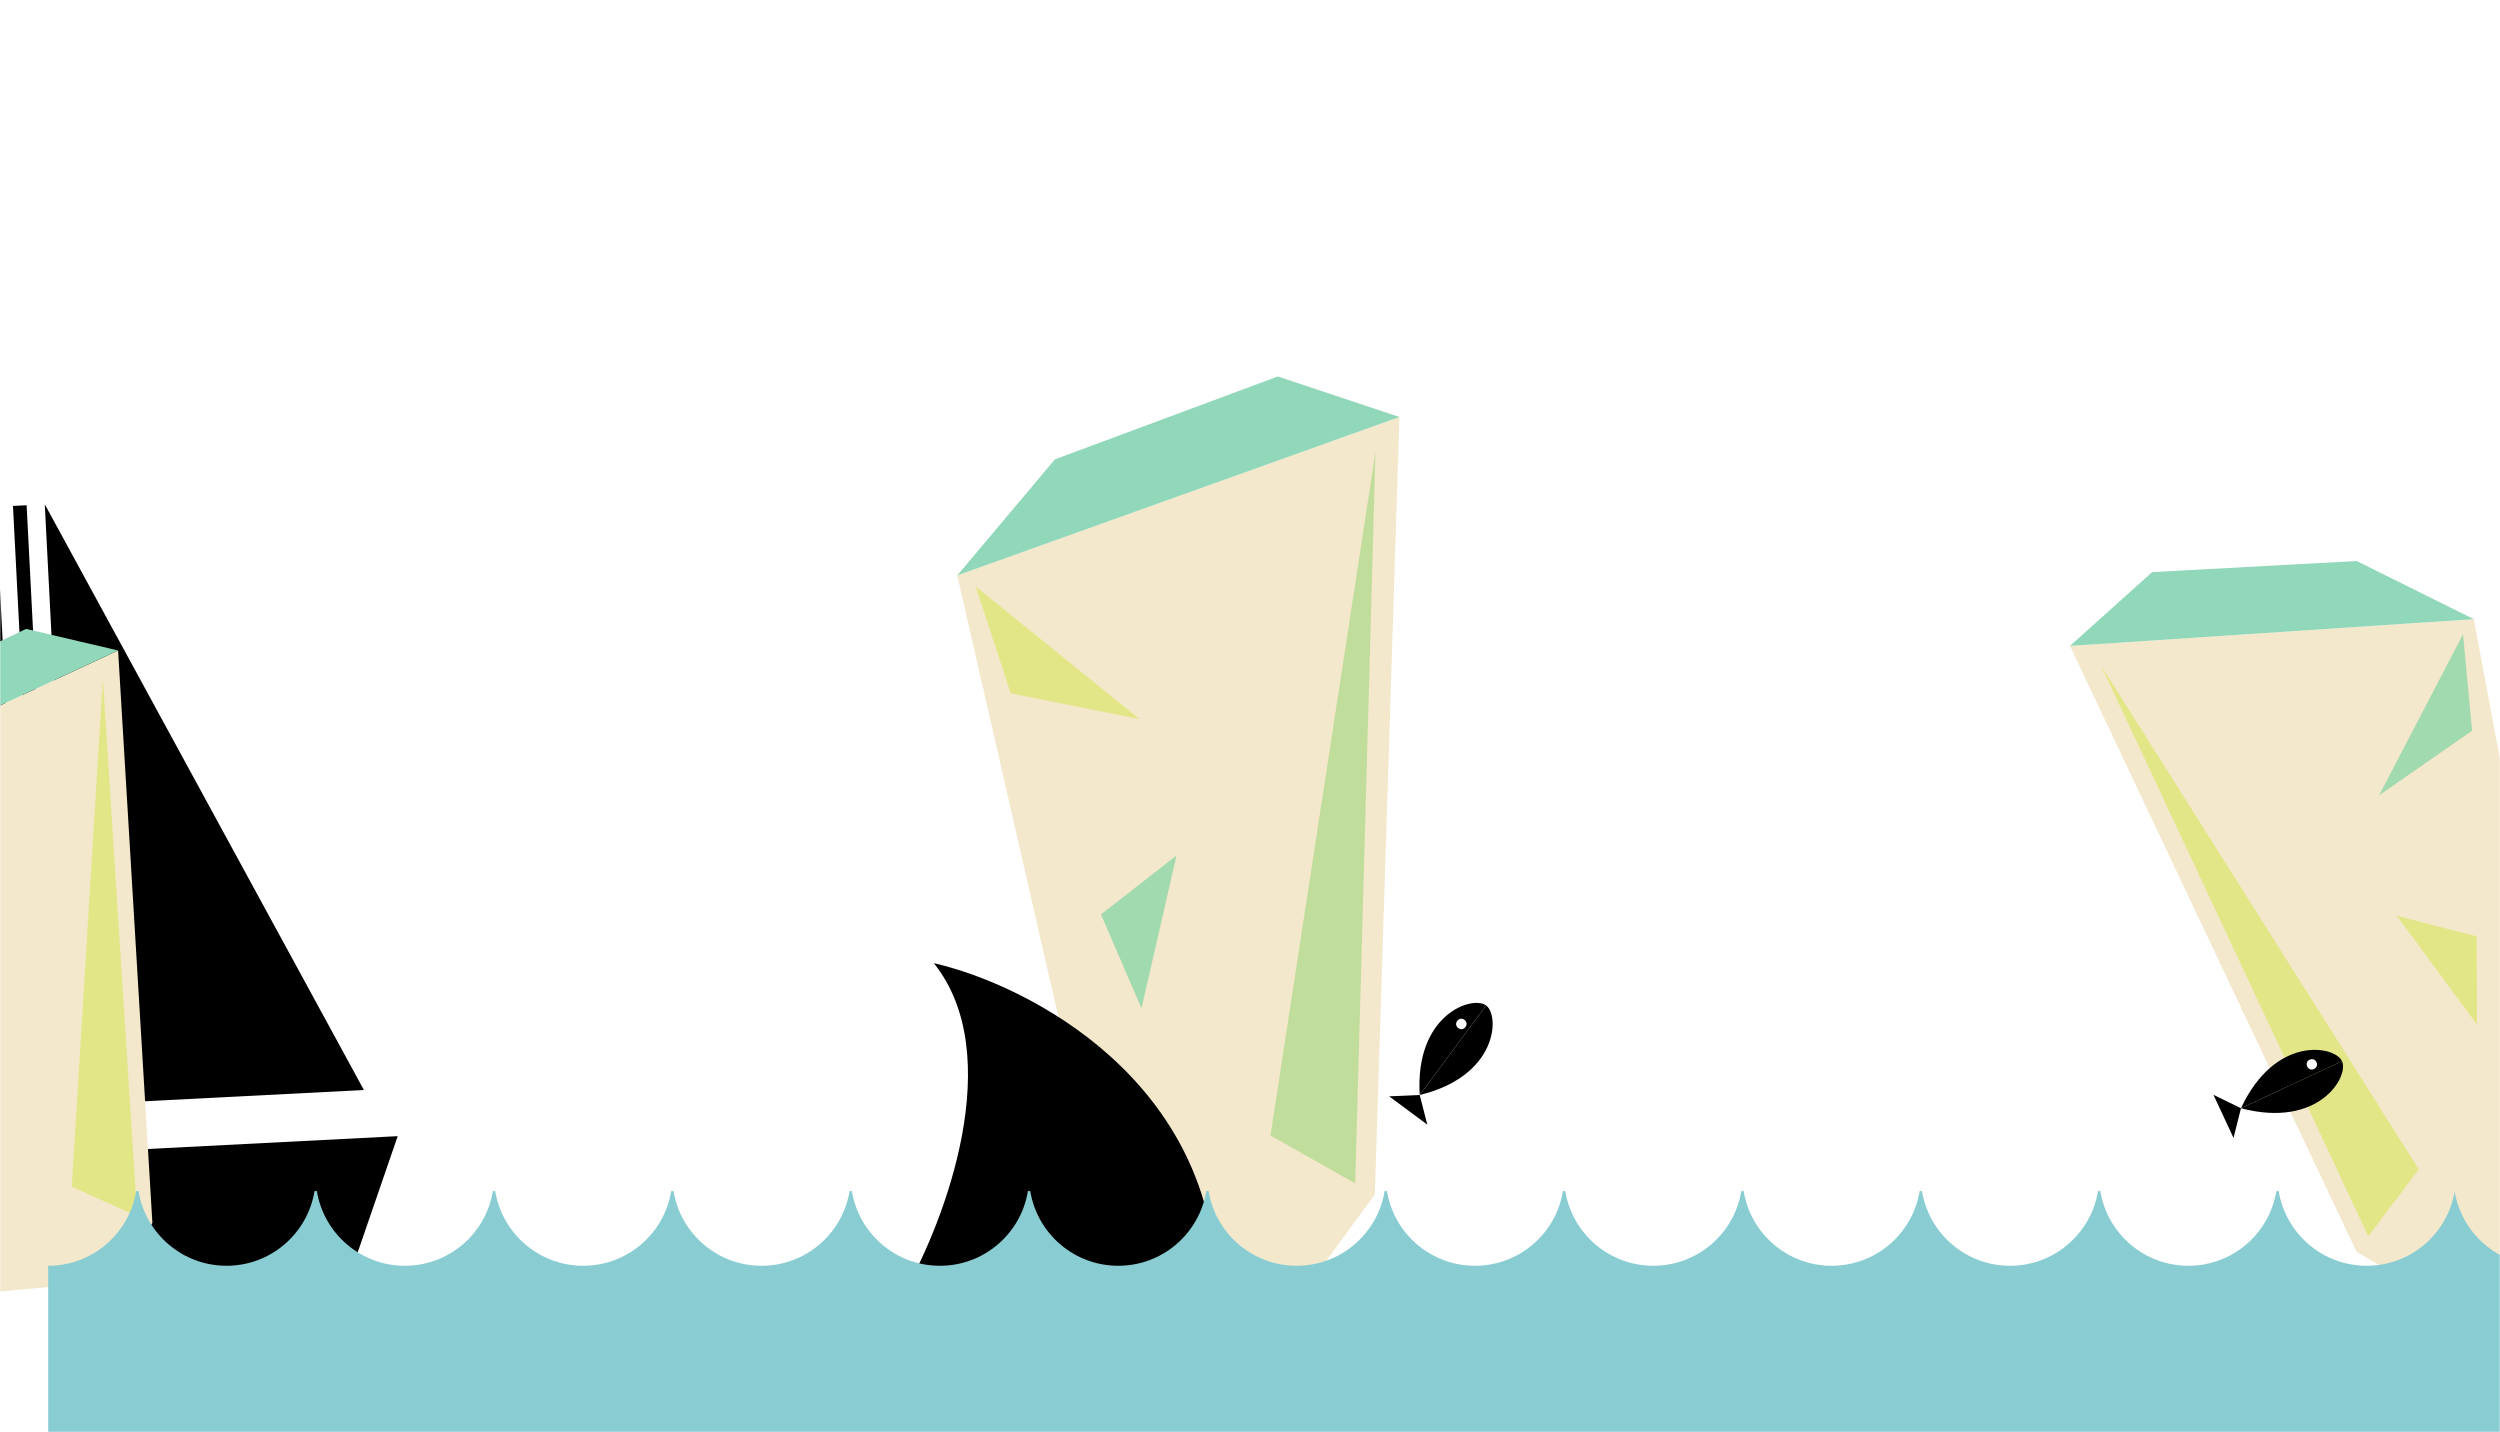 <svg fill="none" height="684" viewBox="0 0 1194 684" width="1194" xmlns="http://www.w3.org/2000/svg" xmlns:xlink="http://www.w3.org/1999/xlink"><filter id="a" color-interpolation-filters="sRGB" filterUnits="userSpaceOnUse" height="481.137" width="266.434" x="429.558" y="152.166"><feFlood flood-opacity="0" result="BackgroundImageFix"/><feColorMatrix in="SourceAlpha" type="matrix" values="0 0 0 0 0 0 0 0 0 0 0 0 0 0 0 0 0 0 127 0"/><feOffset dx="18.417" dy="-9.208"/><feGaussianBlur stdDeviation="13.813"/><feColorMatrix type="matrix" values="0 0 0 0 0 0 0 0 0 0 0 0 0 0 0 0 0 0 0.1 0"/><feBlend in2="BackgroundImageFix" mode="normal" result="effect1_dropShadow"/><feBlend in="SourceGraphic" in2="effect1_dropShadow" mode="normal" result="shape"/></filter><filter id="b" color-interpolation-filters="sRGB" filterUnits="userSpaceOnUse" height="173" width="165" x="424" y="452"><feFlood flood-opacity="0" result="BackgroundImageFix"/><feColorMatrix in="SourceAlpha" type="matrix" values="0 0 0 0 0 0 0 0 0 0 0 0 0 0 0 0 0 0 127 0"/><feOffset dx="6" dy="6"/><feGaussianBlur stdDeviation="4"/><feColorMatrix type="matrix" values="0 0 0 0 0 0 0 0 0 0 0 0 0 0 0 0 0 0 0.2 0"/><feBlend in2="BackgroundImageFix" mode="normal" result="effect1_dropShadow"/><feBlend in="SourceGraphic" in2="effect1_dropShadow" mode="normal" result="shape"/></filter><filter id="c" color-interpolation-filters="sRGB" filterUnits="userSpaceOnUse" height="367.624" width="224.443" x="-120.312" y="276.086"><feFlood flood-opacity="0" result="BackgroundImageFix"/><feColorMatrix in="SourceAlpha" type="matrix" values="0 0 0 0 0 0 0 0 0 0 0 0 0 0 0 0 0 0 127 0"/><feOffset dx="13.578" dy="-6.789"/><feGaussianBlur stdDeviation="10.183"/><feColorMatrix type="matrix" values="0 0 0 0 0 0 0 0 0 0 0 0 0 0 0 0 0 0 0.1 0"/><feBlend in2="BackgroundImageFix" mode="normal" result="effect1_dropShadow"/><feBlend in="SourceGraphic" in2="effect1_dropShadow" mode="normal" result="shape"/></filter><filter id="d" color-interpolation-filters="sRGB" filterUnits="userSpaceOnUse" height="456.686" width="360.825" x="958.16" y="196.824"><feFlood flood-opacity="0" result="BackgroundImageFix"/><feColorMatrix in="SourceAlpha" type="matrix" values="0 0 0 0 0 0 0 0 0 0 0 0 0 0 0 0 0 0 127 0"/><feOffset dx="15.868" dy="-7.934"/><feGaussianBlur stdDeviation="11.901"/><feColorMatrix type="matrix" values="0 0 0 0 0 0 0 0 0 0 0 0 0 0 0 0 0 0 0.1 0"/><feBlend in2="BackgroundImageFix" mode="normal" result="effect1_dropShadow"/><feBlend in="SourceGraphic" in2="effect1_dropShadow" mode="normal" result="shape"/></filter><filter id="e" color-interpolation-filters="sRGB" filterUnits="userSpaceOnUse" height="124.741" width="1224.72" x="0" y="564.242"><feFlood flood-opacity="0" result="BackgroundImageFix"/><feColorMatrix in="SourceAlpha" type="matrix" values="0 0 0 0 0 0 0 0 0 0 0 0 0 0 0 0 0 0 127 0"/><feOffset dx="23.021"/><feGaussianBlur stdDeviation="2.302"/><feColorMatrix type="matrix" values="0 0 0 0 0.412 0 0 0 0 0.412 0 0 0 0 0.412 0 0 0 0.1 0"/><feBlend in2="BackgroundImageFix" mode="normal" result="effect1_dropShadow"/><feBlend in="SourceGraphic" in2="effect1_dropShadow" mode="normal" result="shape"/></filter><filter id="f" color-interpolation-filters="sRGB" filterUnits="userSpaceOnUse" height="71.64" width="68.258" x="654.24" y="470.094"><feFlood flood-opacity="0" result="BackgroundImageFix"/><feColorMatrix in="SourceAlpha" type="matrix" values="0 0 0 0 0 0 0 0 0 0 0 0 0 0 0 0 0 0 127 0"/><feOffset dx="9.208" dy="-4.604"/><feGaussianBlur stdDeviation="1.151"/><feColorMatrix type="matrix" values="0 0 0 0 0 0 0 0 0 0 0 0 0 0 0 0 0 0 0.1 0"/><feBlend in2="BackgroundImageFix" mode="normal" result="effect1_dropShadow"/><feBlend in="SourceGraphic" in2="effect1_dropShadow" mode="normal" result="shape"/></filter><filter id="g" color-interpolation-filters="sRGB" filterUnits="userSpaceOnUse" height="55.443" width="78.392" x="1047.94" y="492.633"><feFlood flood-opacity="0" result="BackgroundImageFix"/><feColorMatrix in="SourceAlpha" type="matrix" values="0 0 0 0 0 0 0 0 0 0 0 0 0 0 0 0 0 0 127 0"/><feOffset dx="9.208" dy="-4.604"/><feGaussianBlur stdDeviation="1.151"/><feColorMatrix type="matrix" values="0 0 0 0 0 0 0 0 0 0 0 0 0 0 0 0 0 0 0.1 0"/><feBlend in2="BackgroundImageFix" mode="normal" result="effect1_dropShadow"/><feBlend in="SourceGraphic" in2="effect1_dropShadow" mode="normal" result="shape"/></filter><mask id="h" height="752" maskUnits="userSpaceOnUse" width="1194" x="0" y="-67"><path d="m0-66.514h1194v750.514h-1194z" fill="#fff"/></mask><g mask="url(#h)"><g filter="url(#a)"><path d="m504.468 570.89 21.778 43.997h86.161l25.811-35.198 11.733-371.332-211.184 75.675z" fill="#f3e8cb"/><path d="m588.354 551.533 50.156-326.455-9.68 349.333z" fill="#c1dd9b"/><path d="m525.88 352.668-78.315-63.356 16.719 51.037z" fill="#e3e687"/><path d="m485.403 228.597-46.636 55.436 211.184-75.674-58.076-19.359z" fill="#91d7b9"/><path d="m543.481 417.781-36.078 28.158 19.359 44.877z" fill="#a2daaf"/></g><g filter="url(#b)"><path d="m440 454c45 10.333 135 56.2 135 157h-149c19.333-34 49.2-113 14-157z" fill="#000"/></g><path d="m167.899 606.665 22.038-64.034-162.955 8.363 3.22 62.738z" fill="#000"/><path d="m-107.494 620.799-28.478-61.441 162.954-8.364 3.22 62.738z" fill="#000"/><path d="m26.137 566.56-16.685-325.095" stroke="#000" stroke-width="6.527"/><path d="m36.101 527.654-14.72-286.8 152.417 279.733z" fill="#000"/><path d="m12.702 528.853-14.72-286.8-122.977 293.868z" fill="#000"/><g filter="url(#c)"><path d="m-39.584 593.409 18.95 30.835 63.257-5.798 16.581-27.579-16.378-273.412-149.954 69.771z" fill="#f3e8cb"/><path d="m20.698 573.553 14.852-243.052 16.405 257.124z" fill="#e3e687"/><path d="m-76.619 343.387-30.508 43.839 149.953-69.772-43.941-10.304z" fill="#91d7b9"/></g><g filter="url(#d)"><path d="m1212.28 552.884-2.09 42.247-68.08 29.608-32.49-18.941-136.871-289.371 192.871-12.778z" fill="#f3e8cb"/><path d="m1139.34 566.417-151.812-240.709 127.692 272.695z" fill="#e3e687"/><path d="m1120.37 387.815 40.11-76.971 4.33 46.071z" fill="#a2daaf"/><path d="m1109.72 275.874 55.9 27.776-192.874 12.778 39.234-35.253z" fill="#91d7b9"/><path d="m1128.84 445.314 38.18 9.851.13 42.111z" fill="#e3e687"/></g><g filter="url(#e)"><path clip-rule="evenodd" d="m1149.32 568.955c-3.34 20.184-20.88 35.575-42.01 35.575-21.17 0-38.74-15.447-42.03-35.684h-1.11c-3.3 20.237-20.87 35.684-42.04 35.684s-38.729-15.447-42.028-35.684h-1.118c-3.299 20.237-20.862 35.684-42.032 35.684s-38.733-15.447-42.032-35.684h-1.113c-3.3 20.237-20.862 35.684-42.032 35.684-21.171 0-38.733-15.447-42.032-35.684h-1.114c-3.299 20.237-20.862 35.684-42.032 35.684s-38.733-15.447-42.032-35.684h-1.109c-3.299 20.237-20.862 35.684-42.032 35.684s-38.733-15.447-42.032-35.684h-1.118c-3.299 20.237-20.861 35.684-42.032 35.684-21.17 0-38.732-15.447-42.032-35.684h-1.113c-3.299 20.237-20.862 35.684-42.032 35.684s-38.733-15.447-42.032-35.684h-1.114c-3.299 20.237-20.861 35.684-42.032 35.684-21.17 0-38.732-15.447-42.032-35.684h-1.113c-3.299 20.237-20.862 35.684-42.032 35.684s-38.733-15.447-42.032-35.684h-1.114c-3.299 20.237-20.861 35.684-42.031 35.684-21.171 0-38.733-15.447-42.032-35.684h-1.114c-3.299 20.237-20.862 35.684-42.032 35.684s-38.733-15.447-42.032-35.684h-1.113c-3.3 20.237-20.862 35.684-42.032 35.684s-38.733-15.447-42.032-35.684h-1.113c-3.298 20.239-20.861 35.686-42.032 35.686h-0v79.846h1197.09v-80.234c-1.88.255-3.8.386-5.76.386-21.13 0-38.66-15.391-42.01-35.575z" fill="#89cdd3" fill-rule="evenodd"/></g><g filter="url(#f)"><g fill="#000"><path d="m668.848 527.567c-2.363-38.464 25.074-47.687 31.717-42.76z"/><path d="m668.849 527.569c37.301-9.044 38.294-37.88 31.716-42.759z"/><path d="m668.845 527.571 3.626 14.162-18.231-13.523z"/></g><circle cx="688.98" cy="493.556" fill="#fff" r="2.457" transform="matrix(.803 .596 -.596 .803 429.639 -313.31)"/></g><g filter="url(#g)"><g fill="#000"><path d="m1061.08 533.9c16.25-34.943 44.77-29.979 48.26-22.482z"/><path d="m1061.08 533.897c37.11 9.822 51.72-15.057 48.26-22.481z"/><path d="m1061.08 533.897-3.56 14.178-9.58-20.575z"/></g><circle cx="1094.99" cy="513.583" fill="#fff" r="2.457" transform="matrix(.422 .906 -.906 .422 1098.143 -695.863)"/></g></g></svg>